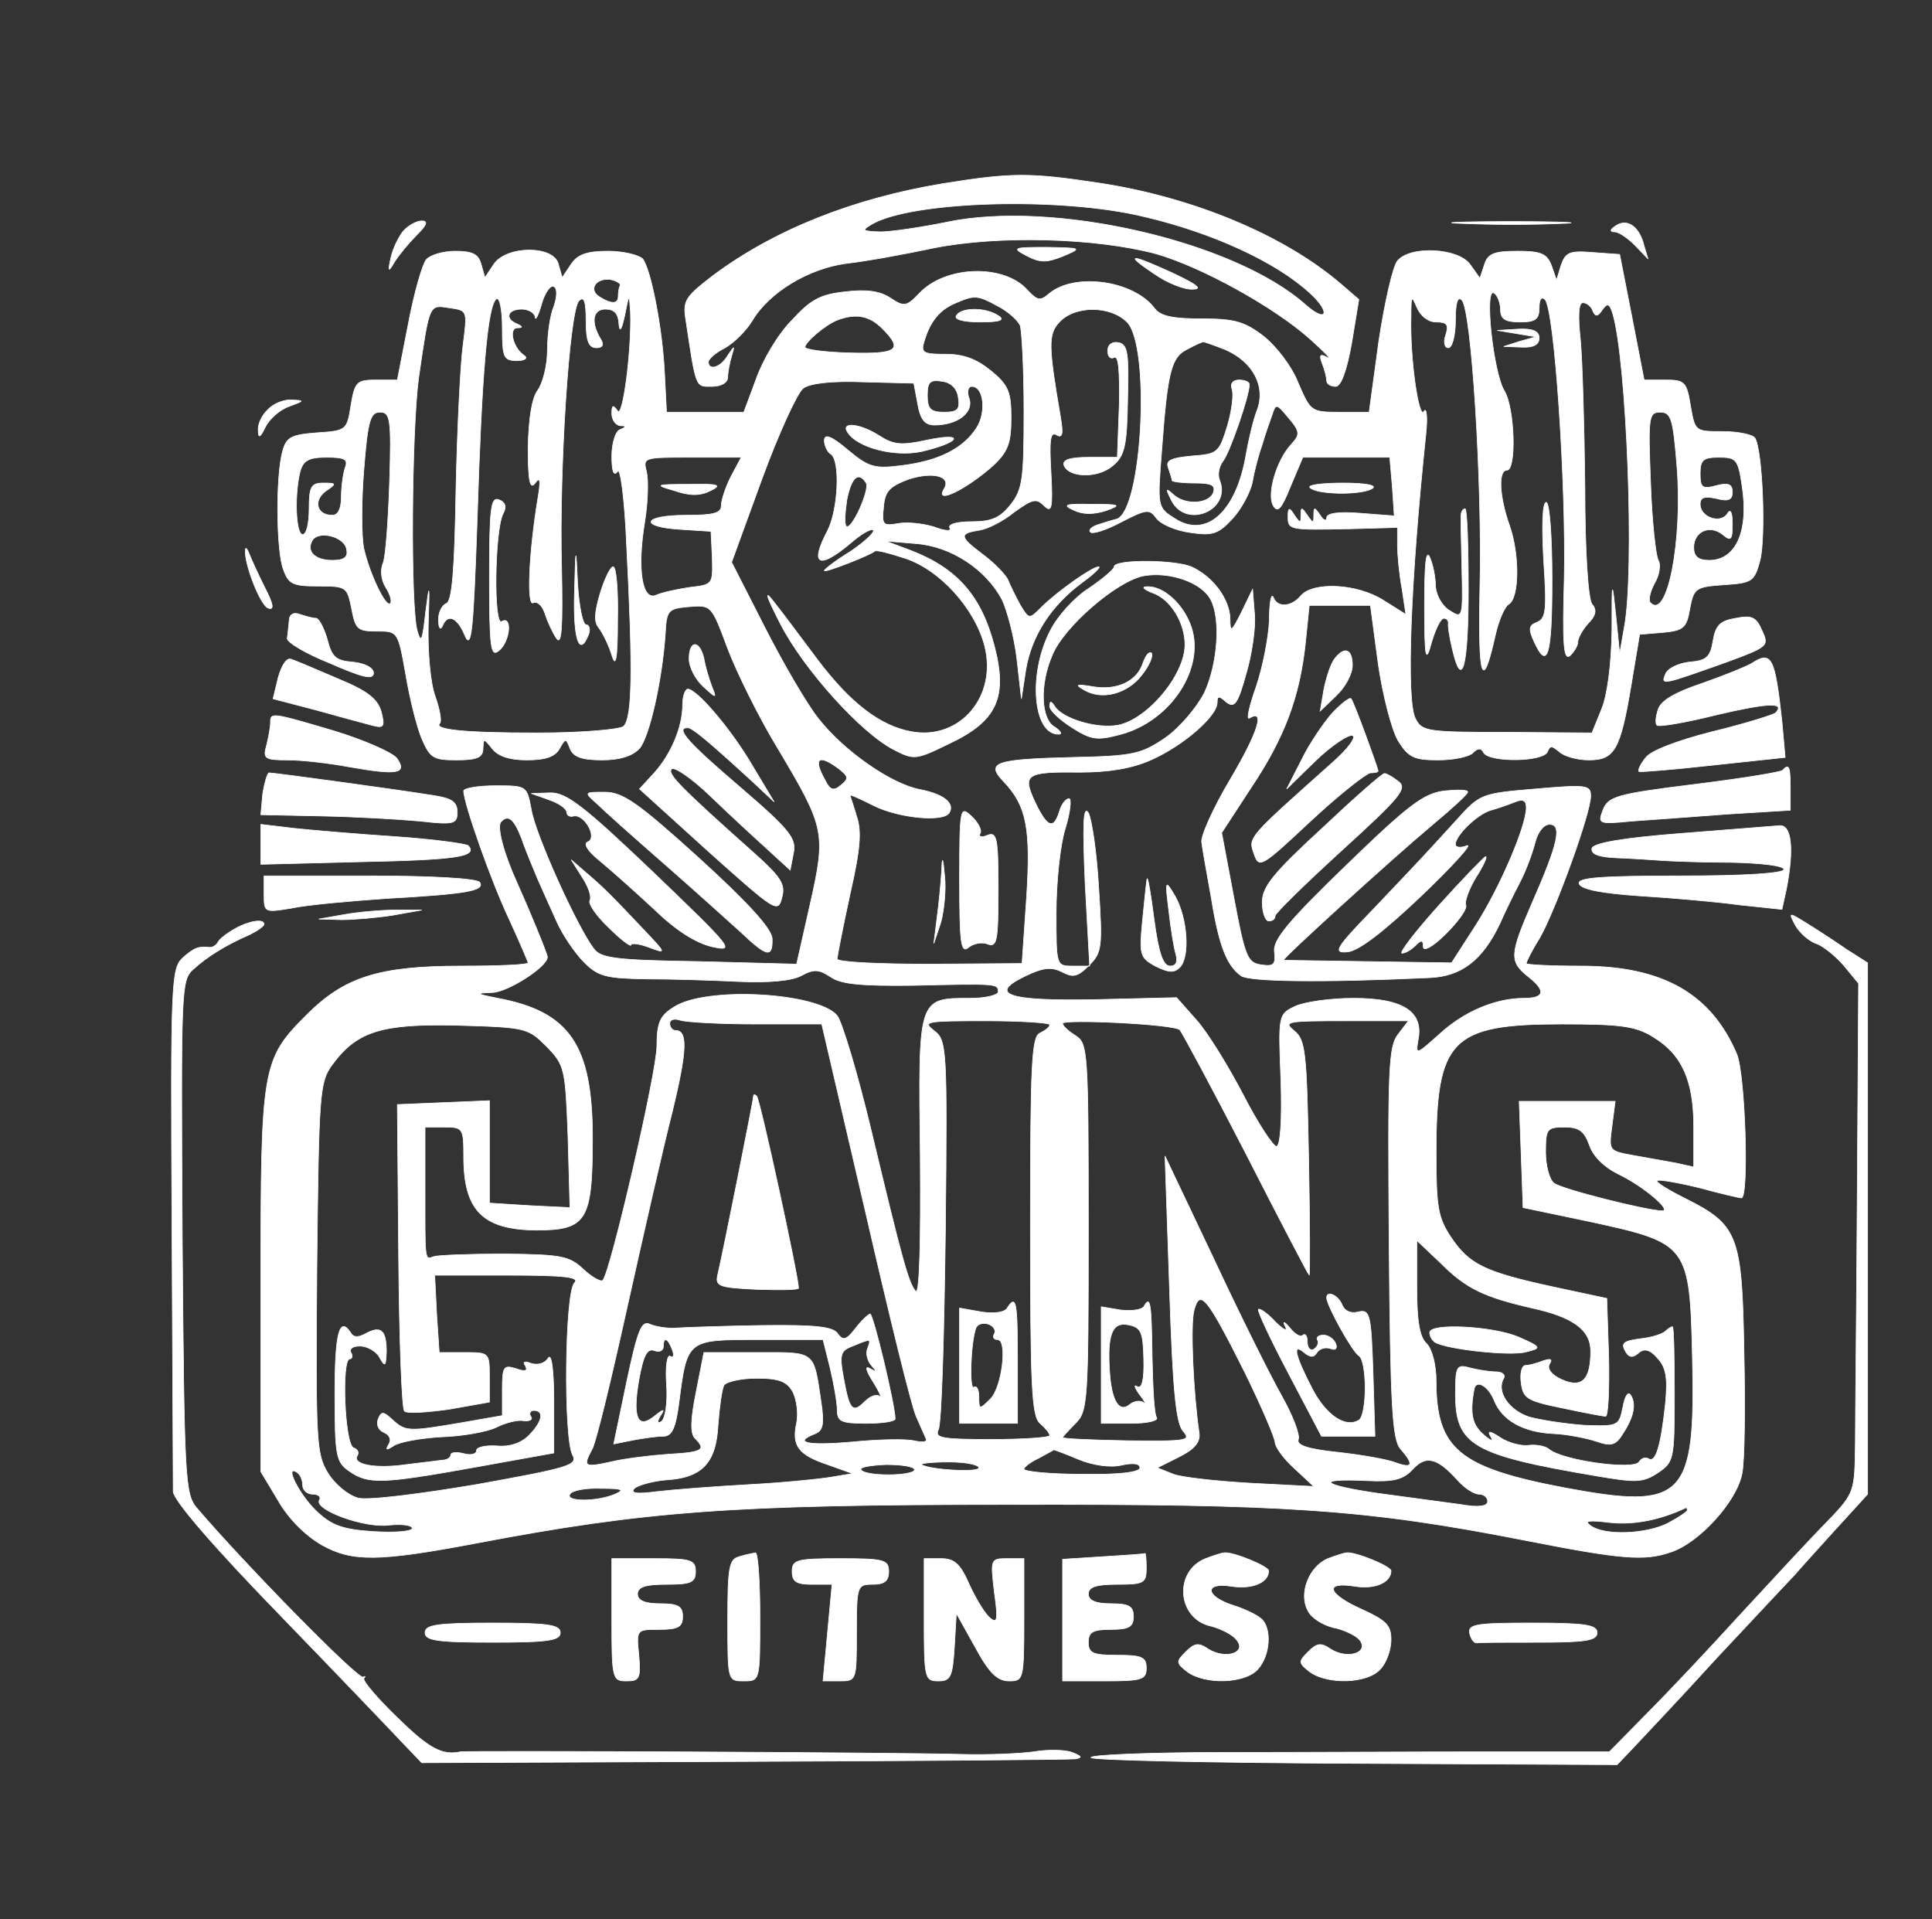 <ns0:svg xmlns:ns0="http://www.w3.org/2000/svg" version="1.0" width="300pt" height="298pt" viewBox="0 0 300 298" preserveAspectRatio="xMidYMid meet">
<ns0:rect x="0" y="0" width="300" height="298" fill="#333333" stroke="none"/>
<ns0:g transform="translate(0,298) scale(0.1,-0.1)" fill="white" stroke="white">
<ns0:path d="M1465 2695 c-140 -23 -263 -72 -358 -143 -43 -33 -47 -39 -42 -69 16 -107 15 -103 40 -103 15 0 25 6 25 14 0 8 3 23 6 33 5 17 5 17 -6 1 -11 -19 -30 -24 -30 -10 0 5 12 15 26 22 14 8 33 27 42 42 26 44 87 81 146 89 28 3 89 14 136 24 100 20 251 16 345 -9 70 -20 183 -82 240 -133 22 -20 34 -32 26 -28 -11 6 -13 4 -8 -9 4 -10 7 -22 7 -27 0 -5 6 -9 14 -9 8 0 17 23 25 68 l11 67 -29 25 c-88 75 -229 134 -376 156 -106 16 -134 16 -240 -1z m310 -51 c108 -25 207 -71 259 -119 33 -30 27 -48 -7 -18 -110 98 -391 163 -557 128 -39 -8 -86 -15 -103 -15 -28 1 -30 2 -13 12 62 36 292 43 421 12z" />
<ns0:path d="M626 2621 c-7 -9 -16 -27 -19 -41 -5 -23 -4 -23 6 -6 7 11 22 29 34 41 16 16 18 22 8 22 -8 0 -21 -7 -29 -16z" />
<ns0:path d="M2273 2633 c43 -2 110 -2 150 0 40 1 5 3 -78 3 -82 0 -115 -2 -72 -3z" />
<ns0:path d="M2510 2630 c-10 -6 -11 -10 -3 -10 7 0 21 -10 32 -21 l20 -21 -6 20 c-7 30 -26 43 -43 32z" />
<ns0:path d="M1594 2583 c21 -11 31 -11 56 -1 31 13 30 13 -25 14 -52 0 -54 -1 -31 -13z" />
<ns0:path d="M662 2577 c-6 -7 -19 -52 -28 -100 l-17 -87 -33 0 c-30 0 -33 -3 -39 -39 -6 -39 -7 -40 -53 -43 -40 -3 -47 -7 -53 -28 -11 -38 -10 -156 1 -184 8 -23 15 -26 54 -26 44 0 45 -1 52 -35 6 -32 9 -35 39 -35 33 0 33 0 45 -67 6 -36 17 -81 25 -100 13 -30 18 -33 54 -33 32 0 41 4 41 18 1 16 1 16 14 0 9 -12 27 -18 54 -18 29 0 44 5 51 18 9 16 10 16 16 0 5 -13 18 -18 50 -18 27 0 47 6 58 18 15 17 35 104 40 177 2 38 4 40 37 43 35 3 35 2 60 -65 14 -37 49 -108 79 -157 72 -121 74 -129 49 -240 l-21 -93 -151 4 c-130 2 -153 5 -164 20 -26 34 -91 178 -97 216 -7 37 -7 37 -56 37 -27 0 -49 -4 -49 -8 0 -19 43 -141 71 -200 16 -35 29 -65 29 -67 0 -3 -46 -5 -103 -5 -129 0 -182 -17 -241 -76 -69 -69 -71 -80 -71 -414 l0 -295 27 -45 c16 -28 42 -54 68 -69 47 -26 87 -26 240 3 263 50 398 60 825 60 434 1 555 -7 805 -56 147 -29 184 -32 224 -18 44 14 103 79 111 122 4 19 5 104 3 190 -3 180 -9 196 -91 237 -26 13 -46 25 -44 28 3 2 32 -3 65 -11 33 -9 63 -16 66 -16 12 0 6 191 -7 223 -40 94 -115 137 -242 137 -47 0 -85 2 -85 4 0 3 9 21 21 40 24 42 79 193 79 220 0 17 -6 18 -86 11 -84 -7 -86 -8 -122 -48 -52 -57 -50 -55 -126 -135 -62 -64 -67 -72 -44 -70 17 1 56 31 115 87 48 46 80 81 71 78 -10 -4 -18 -3 -18 2 0 14 34 47 55 53 11 3 28 9 38 13 12 5 17 2 17 -9 0 -29 -41 -124 -78 -182 l-38 -59 -130 2 c-71 1 -130 2 -131 2 -4 1 171 160 232 211 30 25 54 47 54 50 1 4 -16 4 -36 2 -32 -4 -55 -21 -153 -116 -90 -87 -114 -116 -111 -134 2 -20 -1 -23 -21 -20 -21 3 -25 13 -42 104 l-19 101 45 69 c53 79 76 142 85 225 l6 59 48 0 47 0 12 -90 c7 -49 21 -103 31 -120 16 -26 25 -30 62 -30 24 0 48 5 54 11 8 8 13 8 17 0 10 -15 93 -14 99 2 4 10 7 9 18 0 7 -7 28 -13 46 -13 40 0 49 15 66 117 l13 78 36 3 c32 3 37 7 42 37 6 32 9 34 53 37 44 3 47 5 56 38 9 36 4 171 -8 190 -3 5 -26 10 -50 10 -43 0 -43 0 -50 40 -6 37 -9 40 -39 40 l-33 0 -19 98 -19 97 -42 3 c-36 3 -42 0 -49 -20 l-7 -23 -8 23 c-7 18 -16 22 -53 22 -36 0 -46 -4 -51 -21 l-7 -21 -15 21 c-18 26 -93 30 -113 6 -7 -8 -20 -65 -29 -125 l-15 -110 -46 0 c-44 0 -45 1 -64 45 -10 26 -34 57 -54 73 -30 23 -46 27 -96 27 -45 0 -64 4 -73 16 -33 44 -125 56 -164 23 -14 -12 -18 -11 -34 6 -36 40 -126 38 -167 -5 -20 -21 -24 -22 -45 -8 -16 11 -38 14 -70 10 -39 -4 -54 -12 -84 -45 -21 -21 -45 -62 -55 -91 l-19 -51 -60 0 -60 0 -3 58 c-3 70 -21 163 -34 180 -6 6 -30 12 -54 12 -32 0 -47 -5 -57 -20 l-14 -21 -6 21 c-7 29 -80 29 -100 0 l-14 -21 -6 21 c-4 15 -13 20 -40 20 -19 0 -39 -6 -45 -13z m301 -40 c-2 -4 -3 -11 -3 -17 0 -12 -10 -13 -29 -1 -18 11 -6 30 17 27 9 -2 16 -6 15 -9z m-103 -33 c-6 -14 -10 -44 -10 -68 0 -23 -7 -51 -15 -62 -9 -12 -14 -43 -15 -89 0 -52 3 -66 11 -55 8 11 9 4 4 -25 -14 -85 -17 -167 -7 -161 6 3 14 -4 18 -16 4 -13 12 -30 18 -39 8 -12 10 15 8 111 -4 152 12 398 27 413 8 8 11 -1 11 -31 0 -31 4 -42 16 -42 10 0 12 5 7 13 -16 26 -13 47 7 47 14 0 20 -7 21 -22 1 -15 4 -11 9 12 7 35 7 35 9 5 2 -59 -12 -166 -20 -153 -7 10 -9 9 -9 -4 0 -10 6 -18 13 -19 10 0 10 -2 0 -6 -7 -2 -13 -21 -13 -41 0 -24 3 -32 9 -24 4 8 11 -41 14 -115 10 -194 9 -269 -5 -281 -7 -5 -67 -10 -133 -10 -116 0 -162 5 -152 15 3 3 0 21 -7 41 -8 21 -12 70 -11 112 2 65 2 67 -4 20 -5 -45 -7 -50 -13 -30 -11 37 -9 311 2 393 17 117 16 114 48 109 28 -4 28 -4 21 -58 -4 -29 -9 -131 -11 -225 -2 -125 -6 -173 -15 -176 -7 -3 -13 -15 -12 -27 0 -11 3 -15 6 -8 8 20 23 14 35 -15 10 -23 13 7 19 182 7 225 16 332 30 341 5 3 9 -18 9 -45 0 -46 2 -51 23 -51 12 0 17 4 11 8 -17 11 -25 42 -11 43 9 0 9 2 0 6 -20 8 -15 23 7 23 11 0 20 -6 21 -12 0 -7 5 2 10 20 5 18 14 30 19 27 6 -3 5 -16 0 -31z m1470 -5 c0 -14 7 -19 30 -19 24 0 30 4 30 22 0 14 4 18 9 13 15 -15 33 -288 30 -432 -3 -104 -1 -129 9 -121 6 6 12 15 12 21 0 6 7 19 16 29 12 12 14 21 6 30 -6 8 -11 81 -11 183 -1 94 -4 196 -7 228 -4 37 -3 57 4 57 6 0 13 -6 15 -12 4 -10 8 -10 15 1 8 11 11 10 16 -5 22 -72 35 -402 18 -489 l-7 -40 -6 60 c-6 56 -6 55 -6 -25 -1 -53 -7 -99 -16 -121 l-15 -37 -131 1 c-124 0 -133 1 -143 21 -15 27 -8 213 16 441 3 27 1 44 -3 36 -8 -13 -22 83 -20 148 0 32 1 33 9 14 6 -14 18 -23 30 -23 17 0 20 -4 15 -20 -4 -11 -2 -20 4 -20 6 0 11 19 11 42 0 27 3 39 10 32 15 -15 32 -285 28 -447 -3 -143 4 -163 24 -73 5 22 14 44 21 48 16 10 17 76 1 122 -16 45 -18 86 -4 86 15 0 12 97 -4 123 -17 27 -32 162 -16 152 5 -3 10 -15 10 -26z m-781 6 c16 -8 31 -22 35 -30 3 -9 6 -70 6 -134 0 -105 -2 -121 -21 -145 -16 -20 -29 -26 -60 -26 -23 0 -38 -4 -34 -10 3 -5 -7 -5 -25 2 -17 5 -42 8 -56 5 -23 -4 -25 -2 -22 26 2 25 10 32 39 43 37 12 67 5 55 -15 -16 -26 36 0 77 37 22 21 27 34 27 73 0 40 -4 51 -31 73 -22 18 -42 26 -70 26 -37 0 -40 2 -33 23 9 29 24 47 49 57 28 12 33 12 64 -5z m201 -25 c37 -37 24 -293 -16 -306 -8 -2 -21 -6 -30 -9 -9 -3 -14 -8 -11 -11 3 -4 25 3 49 16 39 20 43 20 54 5 7 -9 30 -19 53 -22 34 -5 43 -2 65 22 13 14 28 41 31 58 3 18 10 43 15 57 4 14 11 34 15 45 6 19 7 19 26 -4 18 -21 18 -26 4 -41 -23 -25 -38 -77 -28 -95 7 -12 13 -5 27 30 l19 45 68 0 67 0 4 -46 3 -45 -52 4 c-35 3 -53 0 -53 -7 0 -6 -5 -4 -10 4 -9 13 -10 13 -10 0 0 -13 -1 -13 -10 0 -9 13 -10 13 -10 0 0 -13 -1 -13 -10 0 -8 13 -10 12 -10 -2 0 -21 2 -21 98 -19 l72 2 0 -28 c0 -15 3 -46 7 -67 l6 -40 -35 22 c-41 26 -109 29 -128 7 -15 -18 -37 -19 -43 -2 -3 6 -6 -9 -6 -36 -1 -26 -10 -72 -20 -102 -11 -31 -16 -53 -11 -50 25 15 14 -21 -29 -94 -27 -45 -47 -90 -45 -99 1 -9 8 -48 15 -87 12 -74 24 -104 46 -120 12 -9 122 -11 293 -3 49 2 82 27 109 84 7 16 21 45 31 64 10 19 20 47 24 63 4 15 13 27 22 27 20 0 14 -29 -27 -122 -35 -81 -36 -91 -4 -116 26 -21 23 -32 -9 -32 -44 0 -93 -21 -130 -55 -37 -33 -38 -34 -34 -10 9 44 -23 65 -100 65 -37 0 -78 -6 -92 -13 -25 -12 -25 -14 -21 -115 2 -64 -1 -102 -7 -102 -5 0 -29 36 -52 81 -23 44 -55 96 -72 115 l-31 35 -123 -3 c-139 -3 -172 8 -111 37 27 13 40 14 56 6 17 -9 24 -8 42 10 20 20 21 28 15 121 -3 55 -11 107 -16 116 -8 12 -9 -18 -5 -110 l7 -128 -26 0 c-26 0 -26 0 -26 83 0 46 6 105 14 130 8 26 10 47 6 47 -5 0 -12 -9 -15 -20 -9 -29 -19 -25 -38 15 -20 43 -14 47 70 46 45 0 81 6 110 19 50 22 103 68 103 89 0 11 3 11 14 1 13 -10 18 -3 31 44 9 30 15 72 13 93 l-3 38 -17 -35 c-16 -32 -18 -33 -18 -10 -1 29 -25 63 -58 79 -23 12 -122 13 -122 1 0 -4 -18 -19 -40 -34 -22 -14 -48 -43 -59 -65 -35 -67 -27 -162 13 -161 6 0 3 5 -6 11 -22 12 -24 66 -4 112 18 44 100 115 142 123 40 7 90 -10 104 -37 16 -30 11 -100 -10 -145 -12 -23 -38 -54 -61 -70 -37 -25 -49 -28 -144 -30 -121 -3 -135 -8 -106 -38 35 -37 42 -72 35 -180 l-7 -102 -143 -1 c-79 0 -144 3 -144 8 0 5 9 50 20 101 16 70 18 98 10 121 -5 17 -10 31 -10 32 0 2 17 -6 37 -16 38 -19 108 -26 117 -11 9 15 -9 29 -45 36 -44 8 -118 59 -158 110 -17 21 -54 84 -83 141 l-52 102 47 129 c26 71 55 134 64 141 10 8 45 12 94 10 l78 -2 6 -32 c4 -24 11 -33 26 -33 35 0 61 19 54 41 -4 10 -2 19 4 19 19 0 23 -41 7 -65 -21 -32 -59 -51 -117 -58 -40 -5 -50 -3 -82 24 -26 22 -37 26 -37 15 0 -8 5 -18 10 -21 15 -9 12 -86 -5 -119 -28 -53 -14 -61 35 -20 17 15 33 24 36 21 3 -3 -13 -18 -35 -33 -23 -14 -41 -28 -41 -30 0 -4 71 24 78 30 2 3 23 -3 48 -11 54 -18 108 -78 123 -136 20 -79 -39 -147 -114 -133 -49 9 -95 45 -145 111 -25 33 -55 74 -68 90 -16 21 -13 11 10 -34 36 -70 125 -169 176 -195 31 -16 34 -16 85 9 75 35 92 72 71 152 -20 77 -57 120 -129 148 l-40 15 47 -4 c55 -4 109 -40 134 -87 8 -17 19 -58 23 -92 l7 -62 7 46 c9 52 39 99 88 135 18 13 29 24 25 24 -10 0 -65 -39 -89 -63 -19 -19 -19 -19 -33 4 -7 13 -16 31 -19 39 -4 8 -21 26 -40 40 -36 27 -36 32 -3 37 12 2 36 14 53 28 28 20 34 22 46 10 12 -12 14 -5 11 51 -3 51 -1 64 8 59 10 -6 11 1 7 26 -19 111 -20 130 -2 149 24 26 79 26 105 0z m-380 -10 c33 -33 24 -40 -50 -38 -38 1 -70 5 -70 9 0 8 32 35 50 42 29 11 50 7 70 -13z m533 -33 c43 -19 63 -57 49 -94 -6 -15 -13 -46 -17 -68 -15 -90 -62 -132 -111 -100 -27 17 -27 18 -20 107 9 123 15 144 40 156 11 6 22 11 24 11 1 1 17 -5 35 -12z m-415 -74 c3 -19 -1 -23 -22 -23 -21 0 -26 5 -26 26 0 21 4 25 23 22 14 -2 23 -11 25 -25z m-883 -130 c-2 -60 -6 -116 -10 -127 -5 -11 -3 -27 4 -38 7 -11 10 -22 7 -25 -7 -7 -32 46 -41 85 -4 19 -4 74 0 123 6 76 10 89 25 89 16 0 18 -10 15 -107z m1999 22 c9 -115 -15 -238 -41 -211 -4 3 -1 17 6 30 8 13 10 30 6 36 -4 7 -10 61 -12 121 -4 102 -3 109 15 109 17 0 20 -10 26 -85z m-2068 -1 c-3 -9 -6 -29 -6 -45 0 -19 -5 -29 -14 -29 -24 0 -30 22 -11 37 18 12 18 13 -3 13 -19 0 -22 -6 -22 -40 0 -22 -4 -40 -10 -40 -11 0 -13 62 -4 98 5 17 13 22 41 22 28 0 34 -3 29 -16z m599 -14 c-8 -16 -15 -36 -15 -45 0 -12 -12 -15 -55 -15 -67 0 -74 -18 -8 -22 l47 -3 2 -42 c1 -40 1 -41 -35 -45 -20 -3 -43 -8 -52 -12 -22 -10 -30 40 -18 113 5 30 6 65 3 78 -6 23 -5 23 70 23 l77 0 -16 -30z m1570 -14 c11 -70 -9 -116 -51 -116 -17 0 -24 6 -24 20 0 25 25 36 45 20 13 -11 15 -8 15 16 0 19 -3 25 -8 16 -11 -16 -42 -5 -42 15 0 11 7 13 25 9 19 -5 25 -2 25 10 0 12 -6 15 -25 10 -22 -6 -25 -3 -25 19 0 21 5 25 29 25 27 0 30 -3 36 -44z m-1360 4 c6 -10 -23 -75 -31 -67 -3 3 -2 21 1 41 7 35 18 45 30 26z m-807 -102 c3 -13 -3 -18 -22 -18 -27 0 -41 14 -31 31 10 16 49 6 53 -13z m765 -342 c15 -12 15 -15 3 -25 -12 -10 -17 -8 -25 8 -19 34 -10 41 22 17z m-493 -108 c6 -18 18 -46 25 -63 7 -16 21 -47 30 -67 9 -20 28 -48 42 -62 22 -22 34 -25 97 -26 39 0 104 -2 143 -4 46 -2 82 1 97 9 20 11 28 10 46 -2 16 -11 47 -14 128 -13 130 3 132 3 132 -10 0 -5 -19 -10 -43 -10 -82 0 -81 2 -78 -246 1 -130 -1 -215 -7 -209 -11 12 -21 48 -69 249 -21 88 -45 168 -53 179 -30 36 -205 46 -254 13 -21 -13 -26 -24 -26 -60 0 -41 -72 -351 -84 -364 -3 -3 -17 5 -30 17 -22 21 -35 23 -123 24 -54 0 -103 -2 -109 -4 -15 -5 -14 -10 -14 106 l0 95 30 0 c29 0 30 -2 30 -46 0 -83 29 -113 112 -114 79 0 88 14 88 143 0 144 -35 196 -147 217 -35 7 -36 8 -8 9 24 1 85 40 85 55 0 5 -29 75 -47 115 -21 46 -32 88 -25 95 11 12 20 5 32 -26z m364 -288 l102 0 68 -292 c37 -161 72 -304 79 -318 6 -14 13 -29 15 -34 3 -5 -6 -6 -19 -3 -13 3 -57 2 -96 -2 -69 -6 -93 -1 -57 13 12 5 14 15 9 49 -12 81 -8 77 -99 77 l-83 0 -12 -61 c-9 -44 -9 -65 -2 -72 18 -18 13 -22 -42 -25 -28 -2 -69 -7 -89 -12 -41 -9 -43 -7 -29 19 6 9 30 109 55 222 25 112 56 249 70 303 23 95 24 126 5 126 -5 0 -9 5 -9 11 0 6 7 8 16 5 9 -3 62 -6 118 -6z m456 -1 c0 -4 -7 -9 -15 -13 -13 -5 -15 -47 -15 -299 0 -250 2 -296 15 -307 8 -7 15 -15 15 -19 0 -3 -41 -6 -90 -6 -77 0 -89 2 -83 15 5 8 9 148 11 310 3 286 2 295 -18 310 -18 14 -12 15 80 15 55 0 100 -3 100 -6z m202 -8 c3 -3 50 -90 103 -193 53 -104 97 -188 98 -188 1 0 1 82 -1 182 -3 166 -5 184 -23 198 -17 14 -10 15 80 15 l98 0 -16 -21 c-15 -19 -16 -55 -14 -324 2 -254 5 -306 18 -320 21 -24 19 -31 -8 -21 -13 5 -53 12 -89 16 -48 5 -65 11 -62 20 3 7 -9 38 -26 68 -17 30 -65 126 -106 214 l-75 158 7 -205 c5 -157 10 -209 21 -222 13 -15 7 -16 -86 -15 -56 1 -101 3 -101 5 0 1 9 11 20 22 19 19 20 33 20 305 0 274 -1 285 -20 297 -11 7 -20 15 -20 19 0 7 173 -1 182 -10z m-983 -26 c28 -29 29 -34 33 -140 l3 -110 -62 3 -63 4 0 79 0 80 -71 -3 -72 -3 2 -235 c1 -129 5 -238 9 -241 4 -4 35 -2 70 3 l62 11 0 38 c0 39 0 39 -39 39 l-39 0 -4 60 -3 60 115 0 c89 0 111 -3 102 -12 -15 -15 -17 -240 -3 -267 9 -16 -5 -20 -149 -46 -89 -15 -169 -25 -184 -21 -15 4 -36 21 -47 39 -18 30 -19 47 -17 319 3 272 4 288 24 315 38 52 77 64 196 61 105 -3 108 -4 137 -33z m1718 15 c45 -27 63 -68 63 -140 l0 -62 -27 6 c-16 3 -45 8 -67 12 -38 7 -38 7 -33 45 l5 39 -74 0 -75 0 3 -82 3 -83 105 -22 c152 -33 154 -36 158 -212 5 -218 -13 -236 -199 -201 -163 31 -199 60 -199 166 0 24 -6 49 -15 58 -11 10 -15 36 -15 87 l0 73 38 -36 c39 -39 67 -52 141 -69 64 -14 91 -34 91 -67 0 -45 -14 -58 -45 -44 -16 7 -23 17 -19 24 5 8 2 9 -10 5 -10 -4 -22 -7 -27 -7 -6 0 -9 -12 -7 -27 3 -24 9 -28 63 -39 33 -7 64 -13 68 -13 4 -1 6 40 5 91 l-3 92 -84 18 c-106 23 -130 35 -158 77 -20 30 -23 46 -23 131 0 176 23 200 195 200 91 0 115 -3 142 -20z m-99 -168 c6 -18 24 -35 47 -46 37 -18 82 -56 66 -56 -23 0 -158 34 -168 43 -7 5 -13 27 -13 48 0 36 2 39 29 39 23 0 31 -6 39 -28z m-535 -353 c26 -53 47 -102 47 -109 0 -6 13 -25 30 -40 l30 -28 -97 5 c-53 3 -108 9 -121 14 l-25 10 34 17 c24 12 33 23 31 37 -9 61 -14 167 -8 190 9 35 20 22 79 -96z m-702 -30 c6 -12 9 -33 6 -48 -8 -36 3 -50 48 -65 l39 -14 -30 -5 c-16 -3 -74 -9 -129 -12 -55 -3 -120 -8 -145 -11 -31 -4 -42 -3 -35 5 6 5 27 11 47 13 58 3 80 26 83 86 2 27 6 55 9 61 4 6 27 11 51 11 35 0 47 -5 56 -21z m444 -105 c22 -9 49 -13 66 -9 18 4 29 3 29 -4 0 -7 -32 -11 -90 -10 -49 0 -90 4 -90 8 0 3 10 11 23 17 12 7 23 12 23 13 1 0 18 -6 39 -15z m589 -33 c11 -12 25 -21 33 -21 7 0 13 -5 13 -11 0 -8 -14 -10 -42 -5 -24 3 -80 11 -126 17 -91 13 -102 24 -19 20 42 -2 56 2 71 18 20 22 38 18 70 -18z m-844 17 c0 -10 -77 -11 -83 0 -3 4 15 7 39 8 24 0 44 -3 44 -8z m100 3 c0 -8 -79 -3 -89 5 -2 2 17 4 42 4 26 0 47 -4 47 -9z m-1050 -27 c0 -8 7 -14 16 -14 8 0 13 -4 10 -9 -9 -15 70 -44 108 -39 20 2 36 0 36 -5 0 -5 -27 -7 -60 -5 -49 3 -66 10 -89 32 -27 26 -50 73 -30 60 5 -3 9 -12 9 -20z m485 -14 c-28 -12 -78 -12 -70 0 3 6 25 10 48 9 33 0 38 -2 22 -9z m1665 -25 c0 -2 -13 -11 -30 -20 -33 -17 -98 -20 -120 -4 -11 8 -3 9 30 5 37 -4 78 4 118 23 1 0 2 -1 2 -4z" />
<ns0:path d="M760 2083 c0 -110 2 -124 15 -113 17 14 21 55 4 45 -13 -8 -11 141 2 167 6 11 4 18 -6 22 -13 5 -15 -13 -15 -121z" />
<ns0:path d="M892 2058 c-2 -72 8 -99 22 -63 3 8 1 15 -4 15 -5 0 -11 28 -13 63 -3 61 -3 61 -5 -15z" />
<ns0:path d="M932 2059 c-9 -30 -10 -45 -2 -54 6 -8 15 -26 20 -42 6 -21 9 -7 9 55 1 45 -2 82 -7 82 -4 0 -13 -18 -20 -41z" />
<ns0:path d="M2355 2462 l30 -5 -25 -7 -25 -8 28 -1 c18 -1 27 4 27 14 0 11 -10 15 -32 14 l-33 -2 30 -5z" />
<ns0:path d="M2397 2110 c5 -76 4 -90 -10 -96 -13 -5 -14 -10 -5 -30 21 -46 28 -23 28 96 0 68 -4 120 -9 120 -6 0 -7 -37 -4 -90z" />
<ns0:path d="M2269 2183 c-1 -5 0 -43 1 -86 2 -77 1 -78 -19 -65 -12 7 -21 24 -22 38 0 14 -4 34 -9 45 -6 13 -8 -14 -8 -75 0 -84 2 -91 11 -57 6 20 14 37 19 37 4 0 7 -3 7 -7 -1 -5 2 -23 6 -40 15 -66 25 -30 25 92 0 69 -2 125 -5 125 -3 0 -5 -3 -6 -7z" />
<ns0:path d="M1485 2490 c-4 -6 11 -10 37 -10 31 0 39 3 28 10 -20 13 -57 13 -65 0z" />
<ns0:path d="M1720 2435 c0 -9 5 -13 10 -10 7 4 9 -22 8 -74 l-3 -81 -43 0 c-31 0 -42 -4 -40 -12 7 -20 53 -21 76 -1 18 15 22 30 23 103 2 72 0 85 -14 88 -10 2 -17 -3 -17 -13z" />
<ns0:path d="M1316 2309 c15 -24 73 -39 115 -30 60 14 69 30 10 18 -41 -9 -53 -8 -75 6 -29 19 -61 23 -50 6z" />
<ns0:path d="M2034 2223 c10 -11 78 -12 96 -2 10 5 -7 9 -44 9 -33 0 -56 -3 -52 -7z" />
<ns0:path d="M1667 2188 c14 -7 31 -7 50 -1 25 9 23 10 -22 10 -41 1 -46 -1 -28 -9z" />
<ns0:path d="M1791 2059 c27 -10 49 -46 49 -80 0 -47 -58 -116 -104 -125 -33 -6 -86 10 -98 29 -6 9 -8 9 -8 0 0 -6 16 -21 35 -33 30 -19 39 -20 76 -10 77 21 130 102 109 166 -12 36 -44 65 -70 63 -8 0 -3 -5 11 -10z" />
<ns0:path d="M1775 1951 c-9 -29 -41 -44 -79 -37 -25 4 -27 3 -13 -5 28 -17 68 -6 90 23 12 15 18 30 15 34 -4 3 -9 -4 -13 -15z" />
<ns0:path d="M1490 1614 c0 -98 2 -115 14 -105 7 6 21 9 30 5 14 -5 16 5 16 85 0 80 -2 90 -17 84 -9 -4 -14 -2 -11 3 3 5 -3 17 -14 27 -17 16 -18 13 -18 -99z" />
<ns0:path d="M1462 1625 c-1 -16 -4 -48 -7 -70 l-5 -40 11 33 c5 19 8 50 6 70 -3 33 -4 34 -5 7z" />
<ns0:path d="M1781 1615 c-1 -5 -4 -35 -7 -65 -5 -52 -4 -57 20 -70 20 -10 29 -11 38 -2 16 16 12 76 -7 110 -16 27 -16 26 -10 -23 3 -27 8 -58 11 -67 3 -12 0 -18 -9 -18 -11 0 -18 20 -25 73 -5 39 -10 68 -11 62z" />
<ns0:path d="M1913 2376 c3 -8 0 -33 -7 -57 -13 -42 -15 -44 -55 -47 -33 -3 -41 -7 -37 -18 3 -9 6 -18 6 -20 0 -2 16 -4 35 -4 26 0 33 -3 29 -15 -7 -18 -45 -20 -63 -2 -11 10 -11 8 -2 -10 23 -45 93 -15 75 31 -4 9 -1 22 5 30 10 12 41 101 41 119 0 4 -7 7 -16 7 -10 0 -14 -6 -11 -14z" />
<ns0:path d="M1048 2218 c23 -8 39 -8 55 0 19 9 13 11 -33 10 -53 0 -54 -1 -22 -10z" />
<ns0:path d="M1170 1278 c0 -6 -47 -241 -55 -275 -5 -20 -1 -22 60 -25 36 -1 65 -1 65 2 0 17 -60 294 -65 298 -3 3 -5 3 -5 0z" />
<ns0:path d="M1328 917 c-14 -18 -19 -19 -27 -8 -7 11 -34 14 -118 13 -59 -1 -119 -3 -133 -4 -14 -1 -32 2 -41 6 -13 6 -19 -10 -36 -90 l-20 -96 30 6 c16 3 37 6 47 6 13 0 19 12 24 50 13 101 12 100 125 100 l99 0 11 -44 c6 -25 11 -54 11 -65 0 -18 6 -21 45 -21 25 0 45 3 45 7 0 21 -34 163 -39 163 -3 -1 -14 -11 -23 -23z m-284 -33 c3 -8 2 -13 -3 -10 -5 4 -8 -16 -6 -44 2 -28 -2 -53 -8 -57 -6 -4 -7 -1 -2 8 8 12 6 12 -9 0 -26 -21 -34 -2 -24 56 7 39 13 50 24 46 8 -3 14 0 14 6 0 16 7 14 14 -5z m303 2 c-3 -7 0 -19 6 -26 9 -10 9 -11 -2 -5 -8 5 -7 -2 5 -21 10 -16 14 -26 10 -22 -5 4 -15 0 -23 -8 -19 -19 -24 -14 -33 36 -7 37 -5 43 14 50 29 12 29 12 23 -4z" />
<ns0:path d="M1564 949 c-4 -7 -21 -9 -40 -6 l-34 6 0 -90 0 -89 45 0 45 0 0 95 c0 94 -2 106 -16 84z m-20 -40 c-3 -5 -1 -9 5 -9 16 0 7 -74 -11 -92 -17 -17 -18 -17 -18 3 0 11 -3 18 -8 15 -7 -4 -5 66 3 91 2 7 11 10 20 7 8 -3 12 -10 9 -15z" />
<ns0:path d="M2060 965 c0 -12 40 -84 50 -90 13 -8 13 -92 0 -100 -21 -13 -51 8 -72 48 -27 52 -32 73 -13 57 10 -8 15 -8 20 0 4 6 13 9 21 6 8 -3 11 0 8 8 -3 7 -11 13 -19 13 -8 0 -12 -4 -9 -8 2 -4 0 -10 -6 -14 -5 -3 -10 2 -10 11 0 10 -3 14 -7 11 -3 -4 -12 1 -20 11 -9 11 -12 11 -7 2 4 -8 -3 -5 -16 8 -12 13 -24 21 -26 19 -2 -2 19 -47 47 -100 l51 -97 41 0 42 0 -3 99 c-3 92 -5 98 -23 94 -11 -3 -21 1 -25 11 -6 15 -24 23 -24 11z" />
<ns0:path d="M1776 951 c-4 -5 -20 -7 -36 -5 l-30 5 0 -90 0 -91 46 0 c25 0 43 4 40 9 -4 5 -6 48 -7 95 -1 85 -3 95 -13 77z m0 -81 c1 -33 -3 -47 -10 -43 -6 4 -4 -2 4 -13 8 -10 10 -16 6 -12 -5 4 -15 3 -22 -3 -16 -13 -28 5 -31 51 -4 58 4 78 29 73 20 -4 23 -11 24 -53z" />
<ns0:path d="M520 816 c0 -97 2 -106 22 -120 30 -21 51 -20 196 6 l122 22 0 81 c0 50 -4 75 -9 66 -5 -8 -16 -11 -26 -8 -10 4 -14 3 -9 -4 4 -8 -1 -9 -15 -4 -19 6 -21 3 -21 -33 l0 -40 -63 -11 c-82 -14 -87 -14 -107 4 -15 14 -18 14 -23 1 -3 -8 1 -17 9 -20 9 -4 12 -11 8 -18 -6 -10 -4 -10 7 -3 8 6 41 12 74 14 33 1 72 8 86 15 14 7 33 12 42 10 10 -1 15 2 11 7 -3 5 0 9 5 9 17 0 13 -18 -8 -39 -12 -12 -30 -18 -50 -16 -17 1 -31 -2 -31 -7 0 -6 -9 -8 -20 -5 -11 3 -20 2 -20 -2 0 -4 -6 -8 -12 -8 -7 -1 -33 -4 -57 -7 -48 -7 -85 0 -76 14 3 5 0 10 -6 12 -14 5 -19 138 -6 138 4 0 5 5 2 10 -3 6 3 10 14 10 11 0 25 -8 30 -17 9 -16 10 -15 11 8 0 33 -8 41 -31 29 -12 -7 -20 -7 -24 0 -18 28 -25 0 -25 -94z" />
<ns0:path d="M2220 911 c0 -6 4 -12 8 -15 18 -11 118 -22 142 -15 24 6 24 7 -12 23 -40 17 -138 22 -138 7z" />
<ns0:path d="M2586 913 c-4 -4 -19 -9 -34 -11 -32 -4 -36 -7 -27 -22 5 -8 11 -8 19 -1 9 8 18 6 30 -8 13 -14 16 -30 12 -71 -7 -65 -15 -92 -26 -85 -5 3 -11 1 -15 -5 -8 -13 -119 2 -140 20 -6 5 -20 7 -30 6 -11 -2 -31 3 -44 11 -18 12 -22 12 -16 2 5 -8 -1 -6 -12 4 -17 15 -21 32 -14 70 3 16 22 5 31 -17 12 -31 45 -50 93 -52 21 -1 51 -7 66 -12 23 -8 30 -6 41 12 17 26 21 46 12 60 -4 6 -9 -2 -12 -19 -6 -29 -7 -30 -60 -28 -29 2 -68 8 -86 13 -32 11 -51 40 -39 60 3 5 -2 10 -12 10 -10 0 -28 3 -40 6 -21 6 -23 3 -23 -40 0 -80 26 -95 221 -128 59 -10 70 -10 93 5 25 17 26 20 26 122 0 58 -1 105 -3 105 -2 0 -7 -3 -11 -7z" />
<ns0:path d="M1792 2555 c20 -14 47 -25 60 -24 16 0 7 7 -31 25 -68 31 -75 30 -29 -1z" />
<ns0:path d="M416 2344 c-9 -8 -16 -23 -15 -32 0 -13 3 -12 11 5 6 12 22 27 37 32 24 9 24 9 4 10 -12 1 -29 -6 -37 -15z" />
<ns0:path d="M381 2126 c-2 -21 23 -85 35 -90 10 -4 9 5 -5 32 -10 20 -21 44 -24 52 -3 8 -6 11 -6 6z" />
<ns0:path d="M449 2016 c-1 -9 -2 -21 -3 -27 -1 -6 29 -24 67 -39 50 -22 67 -26 67 -15 0 8 -13 15 -32 17 -27 2 -33 8 -40 36 -5 17 -13 32 -17 32 -5 0 -16 3 -25 6 -10 4 -17 0 -17 -10z" />
<ns0:path d="M2695 2020 c-24 -4 -31 -11 -35 -35 -4 -25 -10 -31 -37 -33 -17 -2 -34 -10 -37 -19 -7 -17 -6 -17 95 19 65 24 66 25 55 49 -9 21 -16 24 -41 19z" />
<ns0:path d="M1070 1957 c0 -13 10 -32 22 -43 21 -19 21 -19 13 1 -4 11 -10 30 -12 43 -7 29 -23 28 -23 -1z" />
<ns0:path d="M2073 1958 c-6 -7 -13 -28 -17 -47 l-6 -35 25 24 c14 13 25 34 25 47 0 25 -12 30 -27 11z" />
<ns0:path d="M432 1928 l-8 -33 65 -17 c36 -10 76 -21 88 -24 19 -5 21 -3 15 21 -6 20 -21 32 -67 51 -33 14 -65 28 -72 30 -7 4 -15 -7 -21 -28z" />
<ns0:path d="M2720 1950 c-8 -5 -43 -19 -77 -31 -42 -14 -64 -27 -68 -40 -4 -11 -5 -23 -2 -25 3 -3 44 4 92 16 81 19 108 20 92 3 -4 -3 -48 -17 -98 -29 -55 -14 -97 -30 -104 -41 -8 -10 -12 -19 -10 -21 1 -1 53 3 115 10 l112 12 -5 56 c-11 100 -16 110 -47 90z" />
<ns0:path d="M1060 1886 c0 -35 -18 -77 -44 -106 l-23 -25 107 -97 c104 -93 108 -96 114 -72 6 21 -1 32 -46 72 -111 99 -133 121 -125 128 4 4 31 -14 60 -42 28 -27 68 -64 88 -82 l36 -33 5 26 c5 23 -5 36 -83 103 -82 70 -101 92 -81 92 7 0 30 -19 101 -84 l33 -31 -33 55 c-33 57 -87 120 -101 120 -4 0 -8 -11 -8 -24z" />
<ns0:path d="M2068 1872 c-13 -15 -35 -47 -47 -72 l-23 -45 45 44 c25 24 51 41 57 39 7 -2 -7 -21 -31 -42 -131 -117 -131 -116 -122 -141 8 -24 11 -22 88 50 44 41 86 74 93 75 6 0 12 1 12 3 -2 9 -38 108 -42 112 -2 3 -16 -8 -30 -23z" />
<ns0:path d="M420 1858 c0 -7 -3 -23 -6 -35 -6 -21 -3 -23 33 -23 22 0 65 -5 97 -11 74 -13 89 -10 72 14 -8 9 -51 28 -97 42 -98 29 -99 29 -99 13z" />
<ns0:path d="M2768 1784 c-3 -3 -65 -13 -138 -22 -121 -15 -133 -19 -141 -40 -8 -21 -7 -22 44 -17 29 2 96 7 150 11 l97 6 0 34 c0 34 -2 39 -12 28z" />
<ns0:path d="M408 1748 l-3 -33 95 -2 c52 -1 121 -5 153 -8 52 -6 57 -4 57 14 0 15 -8 21 -32 25 -47 8 -252 36 -260 36 -3 0 -7 -15 -10 -32z" />
<ns0:path d="M2053 1694 c-76 -70 -93 -91 -93 -115 0 -16 5 -29 10 -29 6 0 10 3 10 8 0 4 47 50 104 102 91 83 102 96 87 107 -9 7 -18 12 -21 12 -3 1 -47 -38 -97 -85z" />
<ns0:path d="M853 1738 c15 -5 27 -14 27 -19 0 -5 5 -8 11 -6 17 3 37 -34 22 -40 -8 -3 0 -15 20 -31 17 -14 55 -48 83 -74 33 -32 64 -52 90 -58 36 -8 32 -3 -91 115 -108 103 -135 124 -160 124 l-30 -1 28 -10z" />
<ns0:path d="M926 1733 c10 -10 57 -52 104 -93 47 -41 101 -90 120 -107 41 -39 50 -41 49 -10 -1 15 -37 55 -114 125 -95 86 -118 102 -146 102 -32 0 -32 0 -13 -17z" />
<ns0:path d="M405 1669 l0 -31 157 4 c146 3 181 8 165 25 -4 3 -55 10 -114 14 -60 4 -130 10 -158 13 l-50 6 0 -31z" />
<ns0:path d="M2611 1686 c-91 -7 -136 -15 -139 -23 -2 -9 10 -14 40 -15 24 -1 54 -3 68 -4 14 -1 62 -3 108 -3 47 -1 82 -5 82 -11 0 -6 -60 -10 -161 -10 -124 0 -160 -3 -157 -12 3 -9 36 -15 94 -19 49 -3 119 -9 155 -14 l66 -7 7 32 c12 62 8 100 -11 98 -10 -1 -78 -6 -152 -12z" />
<ns0:path d="M2235 1575 c-37 -41 -63 -75 -58 -75 5 0 14 5 21 12 9 9 12 9 12 -2 0 -8 15 0 35 20 19 19 34 39 31 45 -2 5 5 25 16 43 11 17 18 32 15 32 -2 0 -35 -34 -72 -75z" />
<ns0:path d="M904 1618 c10 -15 15 -31 12 -36 -3 -5 10 -24 29 -42 19 -19 35 -31 35 -27 0 3 12 2 28 -4 27 -10 27 -10 -8 27 -51 54 -64 67 -90 89 l-23 20 17 -27z" />
<ns0:path d="M410 1591 c0 -28 1 -28 43 -21 23 5 89 11 147 15 125 7 153 12 145 25 -4 6 -75 10 -171 10 l-164 0 0 -29z" />
<ns0:path d="M535 1560 l-40 -7 35 -1 c19 0 55 3 80 7 l45 8 -40 0 c-22 0 -58 -3 -80 -7z" />
<ns0:path d="M2788 1543 c7 -12 21 -24 32 -28 10 -3 30 -19 43 -34 l23 -28 -2 -319 c-1 -176 -3 -353 -3 -395 -1 -76 -1 -77 -43 -121 -24 -24 -83 -88 -133 -142 -49 -54 -116 -125 -148 -157 l-58 -59 -197 0 c-108 0 -290 -1 -405 -1 -114 0 -205 -4 -203 -8 3 -4 188 -8 411 -9 l406 -2 22 23 c12 13 72 76 132 142 61 65 115 123 121 129 5 6 33 37 62 69 l52 57 0 413 0 412 -33 21 c-17 12 -45 30 -61 40 -29 18 -29 18 -18 -3z" />
<ns0:path d="M365 1538 c-11 -6 -23 -15 -26 -20 -3 -6 -9 -9 -13 -9 -17 2 -24 0 -42 -16 -18 -17 -19 -36 -17 -413 1 -217 2 -405 2 -416 1 -14 62 -85 169 -195 92 -95 178 -185 192 -200 l25 -26 500 2 c275 1 507 3 515 4 11 2 10 4 -5 10 -10 4 -37 5 -60 1 -22 -3 -71 -5 -110 -4 -100 3 -769 6 -780 4 -29 -6 -49 5 -99 54 -30 29 -53 56 -51 60 3 3 2 4 -1 2 -7 -5 -181 172 -258 262 -19 22 -20 43 -23 421 -2 386 -2 399 17 416 22 20 51 38 88 54 12 6 22 13 22 16 0 9 -24 5 -45 -7z" />
<ns0:path d="M1148 563 c-16 -4 -18 -17 -18 -99 0 -94 0 -94 25 -94 25 0 25 0 25 100 0 55 -3 99 -7 99 -5 -1 -16 -3 -25 -6z" />
<ns0:path d="M1713 563 l-63 -4 0 -94 0 -95 65 0 c58 0 65 2 65 20 0 17 -7 20 -45 20 -38 0 -45 3 -45 20 0 16 7 20 35 20 28 0 35 4 35 20 0 16 -7 20 -35 20 -24 0 -35 5 -35 15 0 11 12 15 45 15 41 0 45 2 45 25 0 14 -1 24 -2 23 -2 -1 -31 -3 -65 -5z" />
<ns0:path d="M1872 560 c-50 -20 -44 -94 9 -105 15 -4 33 -13 39 -21 17 -20 -16 -31 -43 -15 -16 11 -22 10 -36 -4 -15 -15 -15 -17 3 -31 28 -20 89 -18 109 4 20 22 22 65 5 79 -7 6 -26 15 -42 20 -45 14 -47 37 -4 30 33 -5 58 6 58 24 0 7 -56 30 -69 28 -3 0 -16 -4 -29 -9z" />
<ns0:path d="M2062 560 c-29 -12 -46 -54 -31 -81 5 -11 23 -22 39 -26 16 -3 35 -12 41 -19 16 -20 -18 -31 -44 -15 -16 11 -22 10 -36 -4 -15 -15 -15 -17 3 -31 28 -20 89 -18 109 4 10 10 17 31 17 46 0 23 -8 30 -45 47 -54 24 -60 44 -11 36 31 -5 56 6 56 24 0 7 -56 30 -69 28 -3 0 -16 -4 -29 -9z" />
<ns0:path d="M950 465 c0 -92 1 -95 23 -95 20 0 22 4 19 40 -4 40 -4 40 32 40 29 0 36 4 36 20 0 16 -7 20 -35 20 -24 0 -35 5 -35 15 0 11 12 15 45 15 38 0 45 3 45 20 0 18 -7 20 -65 20 l-65 0 0 -95z" />
<ns0:path d="M1230 540 c0 -16 7 -20 31 -20 l31 0 -7 -75 -7 -75 26 0 c26 0 26 1 26 75 0 73 1 75 25 75 18 0 25 5 25 20 0 18 -7 20 -75 20 -68 0 -75 -2 -75 -20z" />
<ns0:path d="M1435 465 c0 -91 1 -95 22 -95 19 0 22 6 25 53 l3 52 29 -52 c22 -41 35 -53 53 -53 22 0 23 2 23 95 l0 95 -26 0 c-26 0 -26 -1 -20 -52 6 -43 5 -50 -7 -40 -8 7 -22 30 -32 52 -14 32 -23 40 -44 40 l-26 0 0 -95z" />
<ns0:path d="M660 445 c0 -12 18 -15 105 -15 87 0 105 3 105 15 0 12 -18 15 -105 15 -87 0 -105 -3 -105 -15z" />
<ns0:path d="M2282 444 c2 -8 6 -15 11 -15 4 1 48 1 97 1 73 0 90 3 90 15 0 12 -18 15 -101 15 -86 0 -100 -2 -97 -16z" />
</ns0:g>
</ns0:svg>